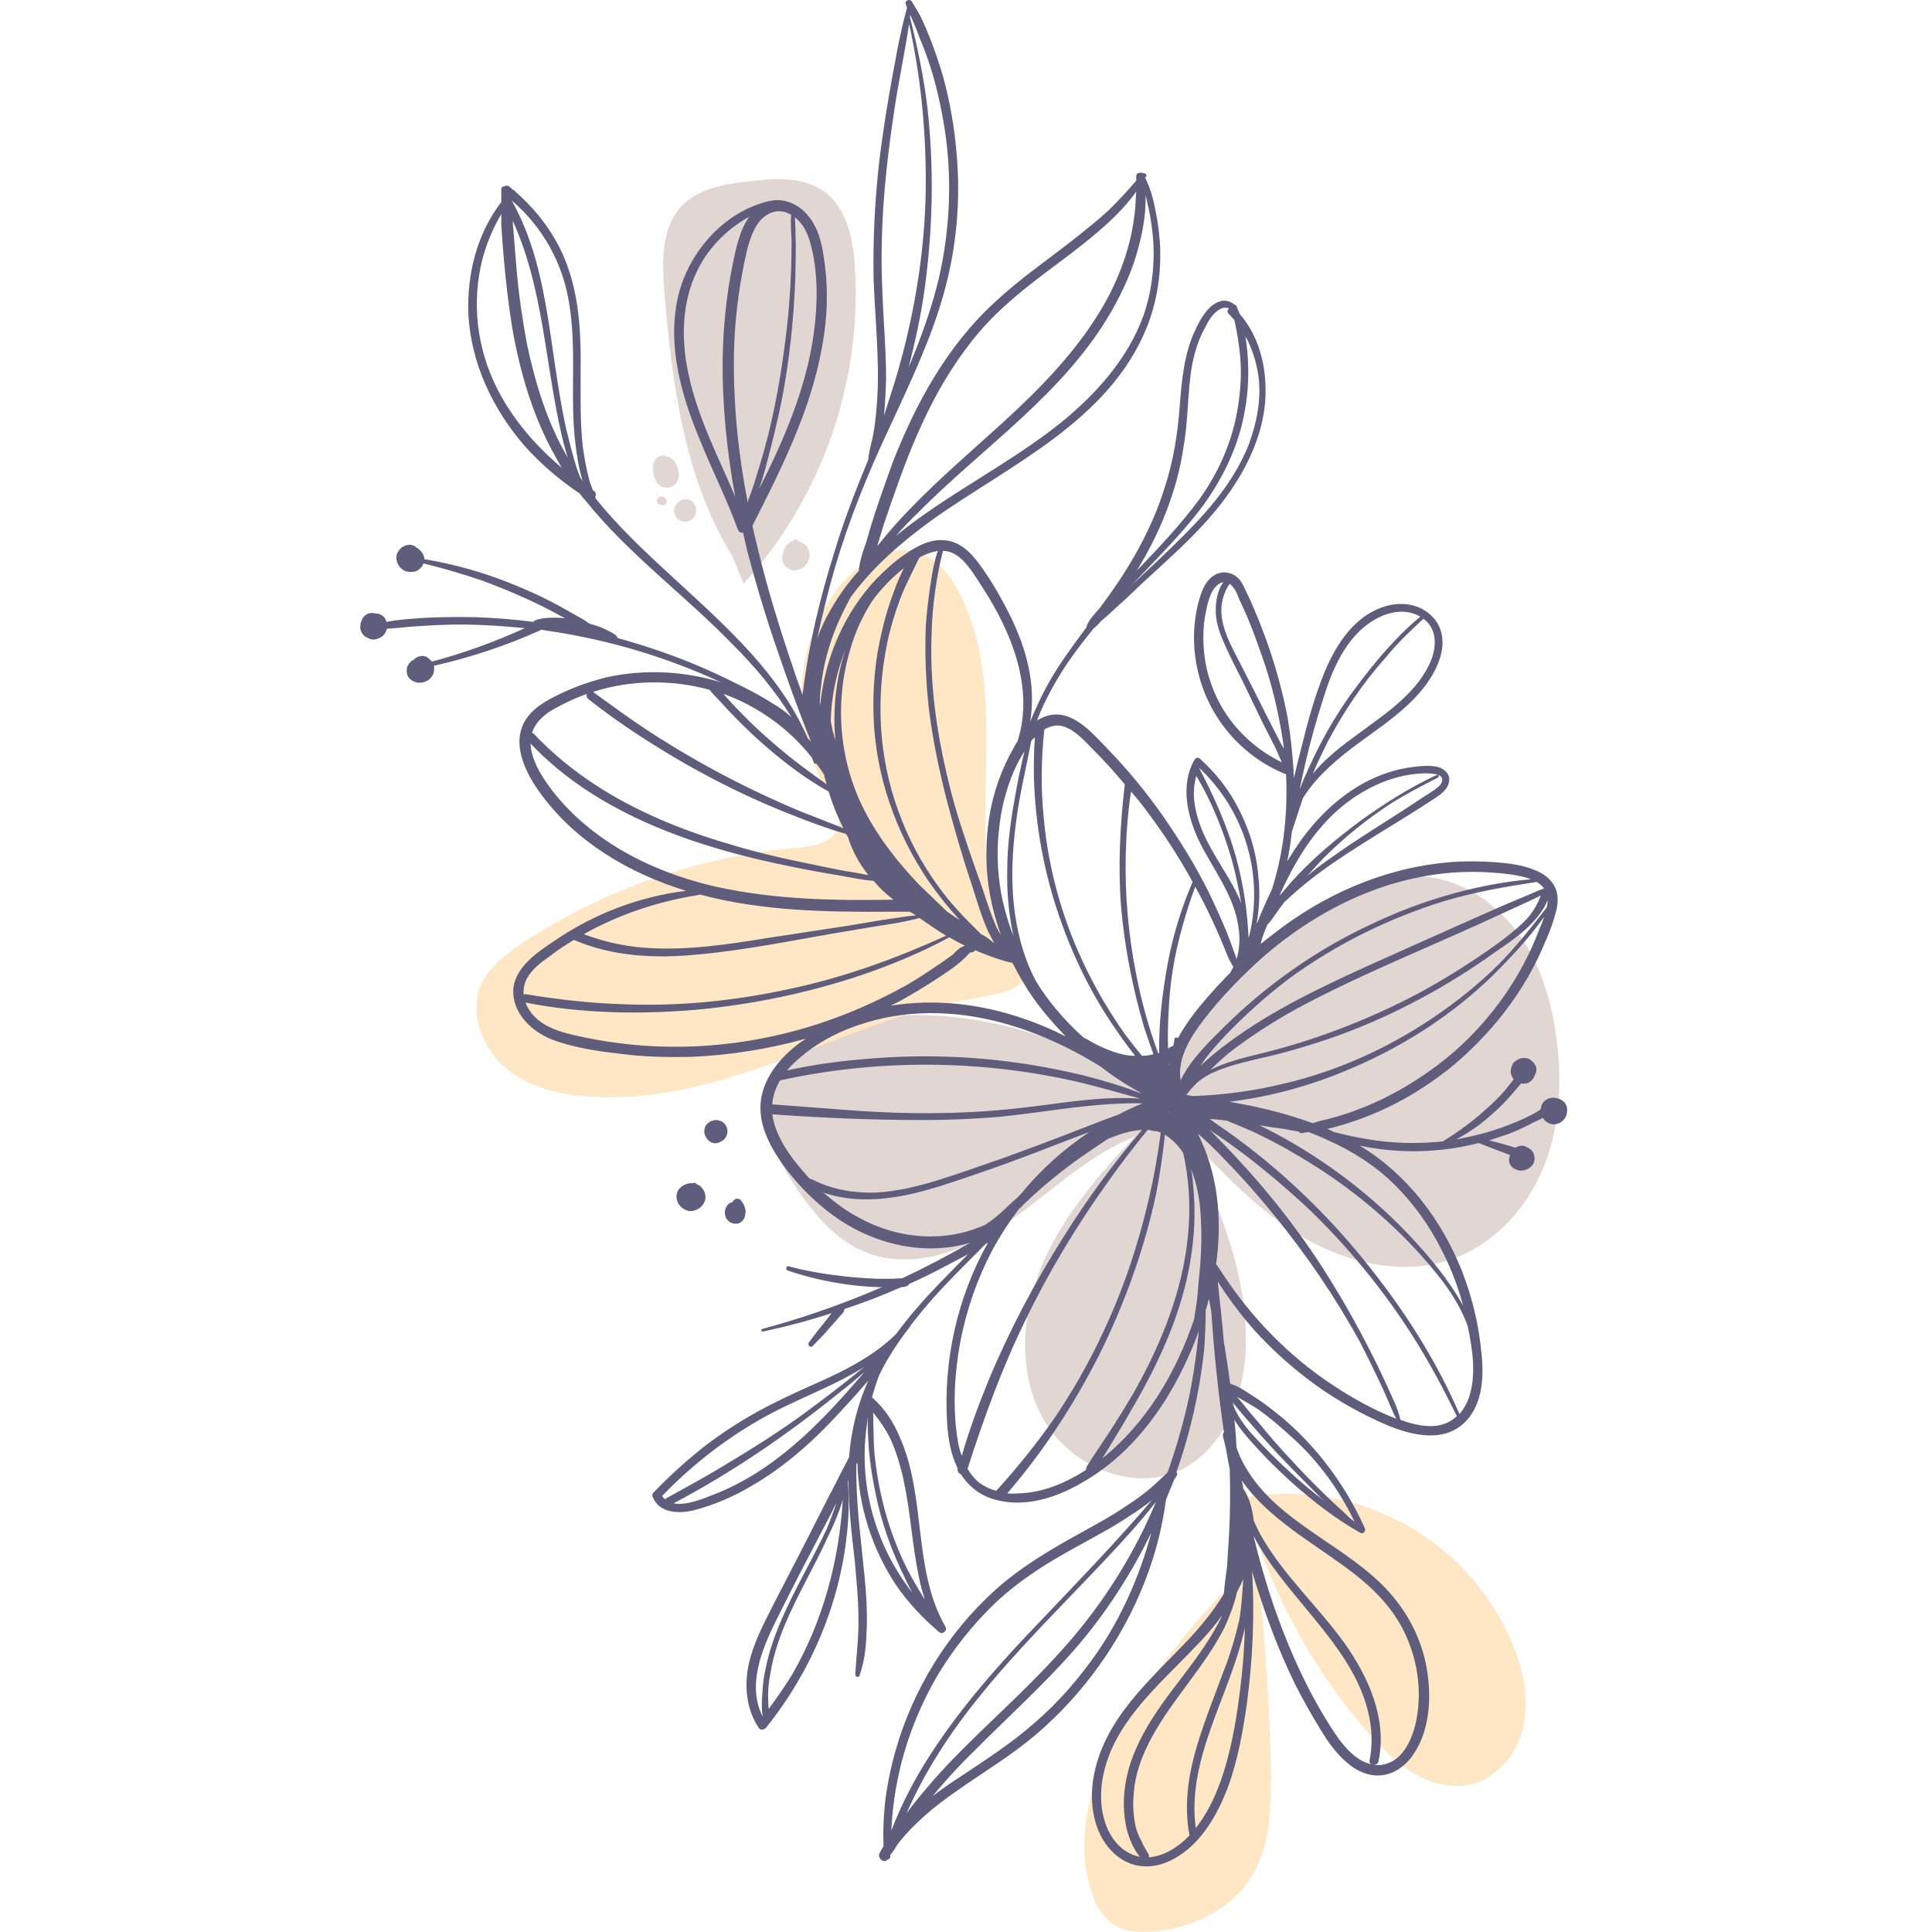 <svg xmlns="http://www.w3.org/2000/svg" viewBox="0 0 370 370" width="370" height="370"
        preserveAspectRatio="xMidYMid meet" style="width: 100%; height: 100%; transform: translate3d(0px, -100px, 0px)">
	<style>
		.s0 { fill: #e2d6d3 } 
		.s1 { fill: #ffe7c5 } 
		.s2 { fill: #5f5c7c } 
	</style>
	<g id="&lt;Group&gt;">
		<path id="&lt;Path&gt;" class="s0" d="m142.4 111.8c14.9-16.3 22.8-38.7 21.3-60.8-0.3-5.2-1.5-11-5.7-14.2-4.2-3.1-9.9-2.7-15.1-2-4.5 0.5-9.2 1.4-12.3 4.6-4 4.1-3.8 10.6-3.4 16.3 1.5 17.6 3.8 35.9 13.1 50.9"/>
		<path id="&lt;Path&gt;" class="s0" d="m168.4 194.9c-4.8 0.7-9.5 2.1-13.4 4.8-4 2.7-7.1 6.9-7.7 11.7-0.9 5.9 2.2 11.7 5.6 16.7 3.3 4.8 7.3 9.4 12.6 11.6 9.1 3.8 19.5-0.2 27.6-5.7 8-5.5 15.1-12.7 24.2-16.3-7 7.4-13.8 15.3-17.8 24.7-3.9 9.4-4.7 20.7 0.4 29.5 5.1 8.9 17 14 26.2 9.6 7.9-3.8 11.8-13.2 12.4-22 1-14.6-5.2-28.7-11.2-42.1 6.9 7.3 13.9 14.7 22.5 19.7 8.7 5 19.5 7.4 28.9 3.8 7.7-2.9 13.7-9.6 16.9-17.3 3.1-7.7 3.6-16.3 2.5-24.5-0.8-6.5-2.6-12.9-6-18.4-3.5-5.5-8.7-10.1-15-12-9.7-2.8-20.2 1.2-28.5 7-5 3.5-9.5 7.6-13.4 12.2-4 4.8-6.5 10.2-10 15.3-3.7 5.5-8.6 1.9-13.5-0.2-6.5-2.7-13.1-5.1-19.9-6.7-7.7-1.7-15.6-2.5-23.4-1.4z"/>
		<path id="&lt;Path&gt;" class="s1" d="m184.1 114.3c-1.8-3.7-4.4-7.3-8.3-8.5-5.4-1.7-11.1 1.9-14.8 6.2-8.8 10.6-10.1 26.8-3 38.6 1.5 2.5 3.4 5.4 2.4 8.1-1.2 2.9-5 3.4-8.1 3.7-18.6 1.6-36.8 8-52.4 18.3-3 2.1-6.1 4.4-7.7 7.7-2.4 5.3-0.1 11.9 4.3 15.8 4.3 3.9 10.3 5.4 16.1 5.8 13.3 1 26.4-3 38.8-7.6 8.9-3.3 17.7-7 26.9-9.5 4.4-1.2 9-1.6 13.5-2.8 2.4-0.6 4.9-1.7 4.3-4.5-0.6-2.5-3.1-4.6-4.3-6.8-1.8-3.3-2.3-7.1-2.7-10.9-0.8-8.6-0.2-17.4-0.2-26.1 0-9.3-0.6-19-4.8-27.5z"/>
		<path id="&lt;Path&gt;" class="s1" d="m243.4 339.7c0 6.5-0.1 13.2-3.2 18.8-3.8 6.9-11.7 10.9-19.5 11.4-2.5 0.2-5.1 0.1-7.2-1.2-2.6-1.6-4.1-4.5-4.8-7.5-1.8-6.4-1.1-13.4 1-19.7 2.1-6.3 5.6-12.2 9.4-17.7q4.5-6.7 9.8-12.9 2.6-3.1 5.5-6.1c1.2-1.3 3.8-5 5.5-5 1.9 6.1 2.1 13.4 2.6 19.8 0.5 6.7 0.8 13.4 0.9 20.1z"/>
		<path id="&lt;Path&gt;" class="s1" d="m237.1 282.4c4.2 18.5 12.9 36 25.5 50.1 2.5 2.8 5.2 5.4 8.4 7.3 3.3 1.8 7.2 2.8 10.8 1.9 5.2-1.3 9-6.2 10-11.4 1.1-5.2-0.1-10.7-2.2-15.6-4-9.6-11.3-17.7-20.4-22.7-9-5.1-19.8-7-30-5.4"/>
		<g id="&lt;Group&gt;">
			<path id="&lt;Path&gt;" class="s2" d="m138.4 214.9q-0.1-0.1-0.3-0.2 0 0-0.1 0 0 0 0 0-0.2-0.1-0.3-0.1-0.1 0-0.2-0.1-0.1 0-0.1 0-0.1 0-0.2 0c-1.1 0-2.3 0.8-2.3 2-0.1 0.7 0.3 1.5 0.9 2 0.6 0.5 1.4 0.6 2.1 0.2 0.8-0.3 1.3-1 1.4-1.8 0.1-0.7-0.2-1.5-0.9-2z"/>
			<g id="&lt;Group&gt;">
				<path id="&lt;Path&gt;" class="s2" d="m132.3 229.2q0 0 0.1 0-0.1 0-0.1 0 0 0 0 0z"/>
				<path id="&lt;Compound Path&gt;" class="s2" d="m134.5 227.6q-0.4-0.6-1.1-0.8c-0.1-0.2-0.3-0.3-0.5-0.3q-0.1 0.1-0.2 0.1-0.3 0-0.5 0-0.4 0-0.8 0.2c-0.7 0.2-1.4 0.8-1.7 1.5-0.3 0.9-0.1 1.9 0.5 2.6 0.6 0.7 1.6 1.2 2.5 1 1-0.2 1.8-0.8 2.2-1.7 0.4-0.8 0.2-1.9-0.4-2.6z"/>
				<path id="&lt;Path&gt;" class="s2" d="m132.3 228.8q0 0 0 0 0 0 0 0 0 0 0 0z"/>
			</g>
			<path id="&lt;Path&gt;" class="s2" d="m142.8 232.2q0-0.8-0.4-1.6-0.2-0.3-0.5-0.7c-0.2-0.3-0.6-0.4-1-0.3q-0.2 0.1-0.4 0.3-0.1 0.1-0.2 0.3c-0.3 0.1-0.6 0.2-0.8 0.4-0.8 0.8-0.9 2-0.3 2.9 0.6 0.9 2.1 1.2 2.9 0.4 0.4-0.4 0.7-1 0.6-1.5q0.1-0.1 0.1-0.2z"/>
			<path id="&lt;Compound Path&gt;" fill-rule="evenodd" class="s2" d="m300.1 212.9c0 0.5-0.2 1.1-0.6 1.5-0.4 0.5-1 0.8-1.6 0.9-0.6 0.1-1.3-0.1-1.8-0.5q-0.4-0.3-0.6-0.7-0.9 0.4-1.7 0.8-2.4 1.3-5 2.3-1.8 0.6-3.6 1.2 2.5 0.6 5 1.4c0.1 0 0.2-0.1 0.4-0.2 0.5-0.2 1.1-0.3 1.6 0q0.2 0.1 0.4 0.2 0.2 0.1 0.5 0.3 0.4 0.3 0.6 0.8c0.1 0.4 0.2 0.7 0.2 1.1-0.1 0.3-0.1 0.5-0.2 0.8-0.5 0.9-1.5 1.4-2.6 1.4-0.5-0.1-1-0.3-1.3-0.5-0.5-0.4-0.8-0.9-0.8-1.5q0-0.5 0.2-1-3-1.1-6-2.3c-7.4 1.9-15.3 2.1-22.8 0.5 9 5.4 15.6 14.1 19.5 23.8 2 5.1 3.3 10.4 3.8 15.8 0.5 4.4 0.3 9.6-2.8 13-4 4.4-10.2 3-15.1 1-4.9-2.1-9.6-4.7-13.9-7.8-4.4-3.2-8.4-6.8-11.9-10.7q-2.7-3.1-5-6.4-0.9-1.3-1.8-2.7 0.1 0.5 0.1 0.9c0.4 3.6 0.8 7.3 1.1 10.9q0.2 0.9 0.3 1.8 0.5 3 0.9 6c1.4 0.4 2.6 1.2 3.8 2q1.8 1.1 3.5 2.4c8.1 6 14.4 14.2 18.5 23.3 0.2 0.5-0.3 1.1-0.8 0.9q-3.7-2.1-7-4.6c-4-3-7.7-6.3-11.2-9.9-1.7-1.8-3.5-3.7-5-5.7q-0.5-0.7-1-1.5 0.3 2.7 0.4 5.3 0.3 0.9 0.7 1.8c5.3 11.5 18.4 15.9 27 24.3 4.3 4.2 7.4 9.5 8.6 15.5 1.1 5.5 0.9 12.2-2.3 17-1.4 2.2-3.7 4-6.4 4.2-2.4 0.2-4.7-0.9-6.5-2.5-2-1.7-3.5-3.8-4.9-6.1q-2.6-4.2-4.9-8.7c-3.4-6.9-6.1-14.3-8.3-21.7 0.5 8.4 0.1 16.9-1 25.2-0.8 5.6-1.8 11.2-3.8 16.5-1.9 4.8-4.7 9.8-9.2 12.7-2 1.3-4.4 2.2-6.9 2-2.3-0.1-4.5-1.3-6.1-3-3.4-3.6-4.2-9.1-3.4-13.9 1.9-11.2 10.8-18.7 18.2-26.5 2.5-2.7 4.9-5.6 6.8-8.8 0.1-1.7 0.4-3.5 0.6-5.2q0.2-3.2 0.4-6.5 0.3-6.1 0.1-12.2-0.4-1.9-0.7-3.8-0.3-1.2-0.6-2.5c0-0.3 0-0.5 0.2-0.7-1.1-7.6-1.9-15.3-2.4-22.9q-0.2-1.4-0.5-2.7-0.2 1.1-0.6 2.2 0 3.8-0.3 7.7c-0.5 4.6-1.3 9.1-2.4 13.6q-1.2 4.9-2.9 9.7c0.2 0.3 0.2 0.6 0 0.8q-0.2 0.3-0.4 0.6-0.8 2-1.6 3.9c-0.7 5.4-2.1 10.7-4.1 15.8-4.4 11.2-11.6 21.3-20.7 29.1-4.8 4.1-10.2 7.3-15.3 10.9-4.2 2.9-8.2 6.2-11.3 10.2q-0.5 0.9-1.1 1.7l-0.2 0.2-0.1 0.1v0.4c0 0.3-0.3 0.5-0.5 0.5-0.7 0.9-2.1-0.3-1.5-1.3q0.3-0.6 0.7-1.2c-0.1-2.8 0-5.6 0.3-8.4q0.6-5 2-9.9c3.3-11.7 10-22.6 19.1-30.8 4.9-4.4 10.5-7.7 16.3-10.9 3.1-1.7 6.2-3.4 9.1-5.4q2.2-1.4 4.1-3c1.2-1 2.3-2.1 3.5-3.2q2.2-6.2 3.7-12.6c1.1-4.7 1.8-9.6 2.3-14.5-4.2 11.5-11.4 22.8-22.3 29-4.9 2.9-11 4.9-16.7 3.3-2.7-0.7-5-2.4-6.6-4.9-0.4-0.1-0.7-0.5-0.6-1.1-1.3-2.6-1.8-5.6-2-8.4-0.8-12.1 1.9-24.3 7.8-34.8q-0.2 0.1-0.4 0.2-0.7 0.7-1.4 1.4c-2.9 2.9-5.8 5.8-8.6 8.9q-2.2 2.5-4.3 5.2-0.5 0.8-1.1 1.5c-1.9 2.6-3.6 5.2-5 8.1q-0.8 2.1-1.4 4.3c2.4 2.1 4.1 4.7 5.3 7.6 5.2 11.6 2.4 25.3 8.8 36.4 0.4 0.7-0.7 1.5-1.2 1-3.2-2.7-6.1-5.8-8.4-9.2-4.6-7-7.1-15.1-7.3-23.3l-0.2 0.3q0 1.3 0 2.6c0.1 6.4 1 12.8 1.6 19.2 0.3 3.1 0.5 6.2 0.4 9.4-0.1 3.1-0.3 6.3-1.4 9.3-0.1 0.5-0.9 0.2-0.8-0.3 0.2-3.6 0.7-7.2 0.6-10.8 0-3.7-0.4-7.3-0.7-10.9-0.6-5.1-1.2-10.3-1.2-15.4l-0.1 0.2c0.2 3.4 0.2 6.7-0.2 10-1.4 13.6-7 26.6-15.5 37.2-0.4 0.4-1.1 0.5-1.4 0-2.2-3.3-2.7-7.3-2.1-11.2 0.6-3.5 2.1-6.8 3.7-10 1.8-3.6 3.7-7.2 5.5-10.7q2.8-5.4 5.5-10.8c1.6-3 3.1-6.1 4.7-9.1 0.4-5.1 1.6-10.1 3.7-14.7q-2.6 3-5.3 5.9c-5.1 5.6-10.8 10.7-17.3 14.4-3.2 1.9-6.7 3.4-10.3 4.4-2.1 0.6-4.7 0.8-6.6-0.3l-0.3-0.2c-0.6-0.4-1.1-1-1.5-1.9-0.1-0.2-0.1-0.6 0.1-0.8q4.6-4.8 9.8-8.9 4.7-3.6 9.9-6.5c3.6-2 7.3-3.7 11.1-5.4 5.7-2.5 11.3-5.3 15.7-9.6 2.5-3.4 5.3-6.6 8.2-9.6q2.8-2.9 5.6-5.7-1.9 1-3.8 2-3.7 2-7.5 3.7 0 0.1-0.2 0.3c-0.4 0.2-0.8 0.3-1.3 0.3q-5.4 2.4-10.9 4.2c0 0.5-0.3 0.8-0.6 1.1q-0.4 0.4-0.8 0.9-0.7 0.8-1.5 1.7c-1 1.2-2.1 2.3-3.2 3.4-0.4 0.4-1-0.2-0.7-0.7 0.9-1.2 1.8-2.4 2.8-3.6q0.7-0.9 1.4-1.8 0.1-0.1 0.1-0.2-6.4 2.1-13.1 3.5c-0.3 0.1-0.4-0.5-0.1-0.5q5.2-1.4 10.2-3.1 6.5-2.2 12.7-4.9-0.3 0-0.7 0-3-0.1-5.9-0.5-5.9-0.8-11.5-2.7c-0.4-0.2-0.2-0.9 0.2-0.8 3.7 1 7.5 1.6 11.3 2q2.9 0.3 5.8 0.4 1.4 0 2.9 0c0.5 0 1.2-0.1 1.8-0.1q6.6-3.1 13-6.8c-8.4 2.5-17.6 0.5-24.9-4.3-3.9-2.6-7.3-5.9-10.2-9.6-3-4-5.8-8.8-4.9-13.9 0.8-4.4 4-8 7.5-10.6q0.5-0.3 1.1-0.7c-7.2 2-14.6 3.2-22.1 3.5-4.5 0.1-9.1 0-13.6-0.6-4.4-0.5-9.1-1.2-13.2-2.8-3.8-1.6-7.4-5-7.2-9.5 0.3-4.3 4.7-7.2 8-9.4 7.5-5.1 16.1-8.4 25.1-9.5-10.8-3.3-21-9.3-27.7-18.4-3-4-6.1-10-2.8-14.7 1.7-2.4 4.6-3.8 7.2-5 2.6-1.2 5.3-2.1 8.1-2.8 7.3-1.6 15.1-1.2 22.3 1.1q-0.4-0.1-0.8-0.3c-10.2-4.7-21-7.9-32.1-9.6q-0.9-0.1-1.9-0.3c-6.6 3-13.5 5.3-20.6 6.9q0.1 0.5 0 1.1c-0.2 1.1-1.1 1.9-2.2 2.1-1 0.2-2-0.2-2.6-0.9q-0.5-0.7-0.4-1.6c0-0.5 0.3-1 0.7-1.4q0.2-0.3 0.6-0.4c0.6-0.7 1.6-1 2.5-0.6q0.6 0.4 1 0.9c6.1-1.6 12.1-3.8 17.8-6.4q-5.8-0.6-11.6-0.7-4.2 0-8.5 0.3c-2.1 0.1-4.2 0.4-6.3 0.5q-0.2 0.8-0.7 1.3c-0.4 0.4-0.8 0.5-1.3 0.7-0.3 0.1-0.8 0.1-1.1 0q-0.4-0.1-0.7-0.3c-0.3-0.1-0.5-0.3-0.7-0.5-0.3-0.3-0.5-0.8-0.6-1.2 0-0.5 0-1 0.2-1.4 0.2-0.8 1-1.6 1.9-1.6q0.5 0 1 0.1 0.6 0 1.1 0.4c0.4 0.2 0.7 0.7 0.8 1.2 2.5-0.5 5.1-0.6 7.6-0.8q4.8-0.2 9.6-0.1 5.5 0.2 11 0.9 0-0.1 0.1-0.2c1.2-0.6 2.9-0.6 4.2-0.6q0.8 0 1.7 0.1-1.3-0.7-2.6-1.4c-4.4-2.3-8.9-4.2-13.5-5.9-3.6-1.2-7.3-2.3-11-3.2-0.2 0.6-0.6 1-1.2 1.4-0.7 0.3-1.5 0.3-2.2 0.1-1.3-0.5-2.2-2.1-1.6-3.5 0.3-0.6 0.8-1.2 1.5-1.4 0.7-0.3 1.5-0.2 2.1 0.3q0.3 0.2 0.5 0.4c0.6 0.4 1 1.1 1.1 1.9q2.5 0.4 5 1c4.8 1.1 9.5 2.7 14.1 4.7q3.5 1.5 6.8 3.3 1.6 0.9 3.2 1.8c0.9 0.5 1.7 0.9 2.4 1.5q1.1 0.3 2.2 0.7 0.9 0.4 1.9 0.9c0.5 0.3 1.2 0.6 1.4 1.2q3.3 0.9 6.6 2 8.2 2.7 15.9 6.6c2.5 1.2 5 2.5 7.3 4 1.2 0.7 2.5 1.6 3.5 2.6-3.1-5.1-7.1-9.8-11.3-14-9.2-9.5-20.1-17.4-28.3-27.7q-0.1 0-0.1-0.1-0.1-0.1-0.1-0.1-0.4-0.5-0.8-1c-3.9-2.6-7.6-5.8-10.7-9.3-6-7-10.1-15.7-10.6-25-0.3-7.6 1.6-15.4 6.3-21.5q0-1.2 0-2.4c0-0.4 0.2-0.6 0.6-0.6 0.2-0.2 0.6-0.2 0.9 0q0.4 0.3 0.8 0.7c0.2 0 0.4 0.2 0.4 0.3 3.1 2.7 5.7 5.8 7.7 9.3 4.5 7.9 4.9 16.7 4.8 25.5 0 4.7-0.1 9.3 0.4 13.9 0.3 2.3 0.7 4.5 1.3 6.7q0.3 0.9 0.6 1.7l0.2 0.2c0.5 0.3 0.5 0.8 0.3 1.1q0 0.2 0.1 0.4c3.7 4.6 7.9 8.7 12.2 12.7 10.6 9.9 22.6 19.7 28.4 33.2q0.3 0.3 0.6 0.6c-2.3-5.7-4.4-11.5-6.4-17.4-2.2-6.3-4.1-12.7-5.8-19.1q-0.4-1.8-0.8-3.5c-0.4 0.1-0.8-0.1-1-0.6-2.1-5.8-4.9-11.3-7.2-17-3.7-8.8-6.5-18.7-4.1-28.2 2.2-8.3 8.8-15.7 17.3-17.7h0.2q0.2 0 0.4-0.1c2.5-0.4 5 0.8 6.6 2.6 2 2.2 2.8 5.1 3.2 7.9 1 5.9 0.8 11.9-0.3 17.7-2.2 12.2-7.8 23.2-13.3 34.1q1.2 5.3 2.6 10.5c1.7 6.2 3.7 12.4 5.8 18.5q0.6 1.7 1.2 3.4c1.1-9.3 3.3-18.5 6.1-27.4 1.8-6 4.1-11.9 6.5-17.7v-0.1c0.1-1.5 0.6-3 0.9-4.5q0.4-2.2 0.6-4.5c0.3-3.1 0.4-6.2 0.3-9.2-0.1-5.5-0.6-10.9-0.8-16.4-0.1-5.8 0.1-11.7 0.6-17.5 0.5-6 1.4-11.9 2.4-17.8 1-5.5 1.9-11.1 3.4-16.5q-0.1-0.3-0.2-0.6c-0.4-0.8 0.8-1.3 1.2-0.5 0.6 1.1 1.4 2.2 1.9 3.4q0.8 1.7 1.5 3.5 1.4 3.6 2.5 7.3c1.3 4.8 2.2 9.8 2.6 14.8 0.8 8.9 0 18-2.4 26.6-2.5 9.1-6.7 17.7-10.6 26.2-4.1 8.7-7.6 17.4-10.3 26.5-1.3 4.5-2.4 9-3.4 13.6q1-2.8 2.5-5.4c1.6-2.8 3.4-5.3 5.5-7.6v-0.3c0.2-1.8 0.8-3.5 1.4-5.2q0.7-2.5 1.5-5c1.1-3.4 2.3-6.7 3.5-10.1 4.5-11.5 10.5-22.5 19.7-30.9 4.6-4.3 9.7-7.8 14.7-11.7 2.4-1.9 4.8-3.8 7.1-5.9 1.8-1.8 3.6-3.7 5.2-5.6q0-0.4 0-0.8c0-0.6 0.5-0.8 0.9-0.7 0.1-0.1 0.3 0 0.4 0.1 0.4-0.1 0.8 0.2 0.6 0.6l-0.2 0.2c1 2 1.6 4.2 2 6.4q0.8 3.8 0.9 7.6c0.1 5-0.7 9.9-2.5 14.5-7.2 18.1-26.3 26.5-41.1 37-5.8 4.2-11.5 9.1-15.7 14.9q-1.4 2.6-2.6 5.3c-1.6 3.9-2.7 7.9-3.1 12.1q-0.2 1.5-0.2 3.1 0.1-0.1 0.1-0.1c0.9-8.8 4.6-17.5 10.8-24 1.7-1.7 3.5-3.4 5.5-4.7 2.3-1.6 5-3 7.8-2.6 2.6 0.3 4.6 2.2 6.1 4.2 1.8 2.4 3.4 5 4.8 7.6 2.9 5.3 5.2 11.1 5.5 17.2 0.1 1.9 0 3.8-0.3 5.7 0.6-1.5 1.3-3 2-4.5 1.5-3.1 3.3-6 5.3-8.8q1.7-2.4 3.5-4.8 0-0.1 0-0.2c0.5-1.3 1.5-2.3 2.4-3.3q1.2-1.6 2.4-3.3 2.4-3.4 4.4-6.9c2.4-4.2 4.4-8.6 5.8-13.2 1.6-4.9 2.4-9.9 2.8-15 0.4-5.2 0.8-10.6 3.2-15.4 0.9-1.9 2.4-4.5 4.6-5.1 0.9-0.3 2 0 2.8 0.7 0.1 0 0.3 0.1 0.3 0.2q0.3 0.7 0.6 1.5c3.1 3.6 4.6 8.1 4.9 12.8 0.7 9.3-3.8 18-9.6 25-3.3 4-7.1 7.5-10.9 11q-3.1 2.8-6.1 5.7c-1.6 1.4-3.2 3-4.9 4.4-0.4 0.5-0.9 1-1.4 1.4-1.6 2-3.2 4-4.7 6.2-1.8 2.6-3.4 5.4-4.8 8.3q-0.7 1.5-1.3 3.1 0.4-0.3 0.9-0.5c5.2-2.5 9.4 2.6 12.6 5.9q5.9 6.1 10.7 13c3.2 4.6 6.1 9.3 8.6 14.3q1.8 3.7 3.4 7.5 0.8 2 1.5 4 0.3 0.7 0.5 1.5c0.6-1.9 0.7-4 0.4-6-0.8-6.2-4.9-11.2-7.6-16.7-2.2-4.7-3.6-10.6-0.9-15.4 0.2-0.4 0.7-0.7 1.1-0.3 2.3 2.1 4.4 4.5 6 7.1 2.9 4.7 4.8 10.1 5.2 15.6 0.3 2.6 0.2 5.3-0.2 8q-0.1 0.4-0.1 0.9 1.3-3.3 2.9-6.6 1.3-4.1 2-8.5c0.7-4.5 0.9-9 0.7-13.5-8.5-3.4-14.9-10.9-16.9-19.8-1-4.3-1-8.8 0.1-13.1 0.5-1.8 1.1-3.8 2.7-5 1.6-1.2 3.7-1 5.1 0.5 0.6 0.7 1 1.6 1.4 2.5q0.8 1.6 1.5 3.3 1.4 3.3 2.6 6.7c1.6 4.6 2.9 9.3 3.8 14.1q0.8 4.8 1.1 9.8 0.1 0.2 0 0.5 0.1 0.6 0.1 1.2 0.7-3.1 1.5-6.1c1-4.1 2.1-8.2 3.6-12.2 2.2-6.1 6-12.9 12.8-14.7 3.1-0.8 6.5-0.2 8.7 2.2 2.4 2.5 2.2 6.1 0.9 9.1-2.8 6.5-9.2 10.7-14.7 14.7-4.1 3-8.4 6.5-11.1 10.9-0.7 2.1-1.4 4.3-2.1 6.4q-0.3 2.9-0.9 5.7 1.3-2.2 2.8-4.3c4.1-5.6 9.7-10.5 16.4-12.7q2.4-0.8 4.8-1.1c1.6-0.2 3.4-0.4 4.9 0 1.3 0.4 2.4 1.4 2.1 2.8-0.2 1.4-1.5 2.4-2.6 3.1-6.3 4.2-12.9 7.9-19.2 12.2-3.1 2.1-6.1 4.4-8.9 7q-0.4 0.4-0.8 0.7-0.4 0.6-0.9 1.2c-0.8 1.1-1.5 2.3-2.4 3.2q-0.6 1.4-1.1 2.9 0 0.3-0.1 0.6c0 0.2-0.1 0.3-0.2 0.3q0 0.1-0.1 0.1 1.2-1 2.5-2c9.5-7.5 20.9-12.6 33.1-13.8 3-0.3 6.1-0.3 9.2-0.1 2.7 0.2 5.6 0.5 8.1 1.6 2.5 1 4.3 3 4.2 5.7 0 1.5-0.5 2.8-0.9 4.2q-0.6 1.8-1.4 3.6c-3.9 9.6-10.5 18-18.5 24.5-4.1 3.2-8.5 6-13.3 8.1-3.2 1.4-6.6 2.6-10 3.4q0.7 0.3 1.3 0.6 3 0.8 6 1.3c4.9 0.9 9.9 1 14.8 0.5 2.9-1.8 5.7-3.8 8.2-6.1q2.1-1.8 3.9-3.9c0.5-0.6 1-1.3 1.5-1.9-0.3-0.4-0.5-0.8-0.6-1.3q0-1 0.5-1.8c0.8-0.9 2.1-1.3 3.2-0.7 0.6 0.4 1 0.9 1.2 1.5 0.1 0.5 0 1.1-0.3 1.5-0.1 0.4-0.3 0.8-0.7 1.1-0.5 0.5-1.2 0.6-1.9 0.5-0.6 0.7-1.2 1.4-1.8 2.1q-1.8 2.1-3.9 3.9c-2.1 1.9-4.3 3.4-6.7 4.7q0.7-0.1 1.5-0.3 4.6-0.9 8.9-2.6 2.3-0.9 4.4-2 0.7-0.4 1.3-0.8 0-0.1 0.1-0.2 0-0.3 0.1-0.6c0.4-1.1 1.7-1.7 2.8-1.4q0.9 0.1 1.6 0.8c0.4 0.5 0.6 1.1 0.5 1.8zm-27.5-94.4c-2.5 2.3-5 4.7-7.2 7.4-4.4 4.9-8 10.3-11.1 16.1-1 2-2 4.1-2.9 6.2 2.3-2.8 5.2-5.1 8.1-7.2 5.2-3.9 11.3-7.7 14.2-13.7 1.4-2.9 1.8-6.7-1.1-8.8zm-23.7 32.7q0.4-1 0.8-2c2.6-6.1 5.8-12 9.8-17.3 3.7-5 7.7-9.8 12.5-13.8-2.7-1.6-6-1-8.6 0.5-5.7 3.2-8.4 9.9-10.2 15.9q-1.7 5.3-3 10.8-0.7 2.9-1.3 5.9zm-3.4-5.2c-0.5-1-0.9-2.1-1.4-3.1q-1.2-2.3-2.3-4.5-1.9-3.9-3.8-7.9c-1.3-2.6-2.7-5.2-3.8-7.9-1-2.2-1.6-4.6-1.3-7.1 0.1-1.1 0.5-2.9 1.4-4-0.9 0.1-1.8 1-2.3 2.1-0.8 1.7-1.1 3.7-1.4 5.6-0.4 4 0 8.1 1.4 11.9 2.3 6.6 7.3 11.9 13.5 14.9zm0.4-2.6q-0.4-3-1-6c-0.9-4.5-2.1-8.8-3.7-13.1q-1.1-3.2-2.4-6.3-0.7-1.6-1.5-3.3c-0.3-0.8-0.6-1.6-1.2-2.3q-0.3-0.4-0.6-0.6-0.2 0.3-0.4 0.6-0.5 0.9-0.8 1.9c-0.4 1.3-0.5 2.6-0.3 4 0.5 3.4 2.4 6.5 3.9 9.5q2.4 4.7 4.8 9.5l2.3 4.5q0.4 0.8 0.9 1.6zm29.5 5.5c-2.9 1.5-5.8 3-8.6 4.7-4.8 3.1-9.3 6.7-13.3 10.7q-1.6 1.7-3.2 3.5 2.1-1.8 4.3-3.3c5.8-4.2 12-7.8 17.9-11.8 0.8-0.5 1.6-1 2.3-1.5 0.5-0.4 1.1-0.8 1.3-1.4 0.3-0.8-0.1-1.2-0.7-1.4 0.2 0.1 0.2 0.3 0 0.5zm-30.4 22.7q1.2-1.4 2.4-2.8c3.9-4.3 8.3-8 13-11.5 4.7-3.4 9.6-6.5 14.8-8.9q0.1 0 0.2 0c-0.8-0.3-2.2-0.3-2.7-0.3-3.3 0.1-6.6 1-9.5 2.4-9 4.3-14.3 12.3-18.2 21.1zm30.4-23.2q0 0 0 0 0 0 0 0zm-57.7-39.1c4.2-4.4 8.4-8.8 12-13.7 3.8-5.3 6.4-11.3 7.4-17.8 0.5-3.2 0.7-6.4 0.4-9.6-0.2-2.3-0.6-4.6-1.1-6.9q-0.5-0.6-1.1-1.2c-0.4-0.4-0.2-0.8 0.1-1-0.6-0.3-1.4-0.2-1.9 0.2-1.2 0.7-2 2-2.6 3.2-1.3 2.3-2.1 4.8-2.6 7.4-0.9 5.1-0.7 10.3-1.6 15.4-0.6 4.4-1.8 8.7-3.4 12.8-1.5 3.9-3.4 7.6-5.6 11.2zm-1.2 3q2.6-2.5 5.3-5c6.8-6.5 13.9-13.3 17.4-22.3 1.5-4.1 2.4-8.6 1.8-13-0.4-2.7-1.2-5.3-2.5-7.6q0.4 2.4 0.5 4.7c0.2 3.6-0.1 7.2-0.8 10.6-1.3 6.4-4.2 12.2-8 17.4-4 5.3-8.8 10-13.3 14.8q-0.2 0.2-0.4 0.4zm-3.7-52.6c-9.1 15.8-24.7 26-37.2 38.7q-2.1 2-4 4.2c9.8-8 21.8-13.8 31.5-21.6 6.8-5.5 12.9-12.3 15.9-20.6 1.5-4.3 2.1-9 1.9-13.6q-0.2-3.4-0.9-6.8-0.3-1.3-0.6-2.6 0 1.5-0.1 3.1-0.3 3.3-1.2 6.6c-1.1 4.4-3 8.6-5.3 12.6zm-44.8 44.9c7.8-9.9 18.1-18 27.2-26.6 6.4-6.1 12.5-12.8 16.8-20.7 1.9-3.5 3.4-7.3 4.4-11.3q0.7-3 1-6 0.1-1.6 0.2-3.3c-3.3 4.6-7.9 8.3-12.3 11.7-5 3.8-10.1 7.4-14.6 11.8-4.3 4.2-7.9 9.3-10.9 14.6-3 5.4-5.4 11.1-7.5 16.9q-1.6 4.4-3.1 8.9-0.6 2-1.2 4zm6.3-101.2c1.4 5.6 2.6 11.3 3.3 17.1 1.2 10.7 1.1 21.6-0.2 32.3-0.6 5.4-1.7 10.8-3 16q-0.2 0.8-0.4 1.6c2.3-5.5 4.4-11.2 5.8-17.1 2-8.7 2.5-17.7 1.4-26.6-0.6-4.5-1.5-8.9-2.8-13.2q-1-3.2-2.3-6.3-0.8-2.2-1.8-4.4 0 0.3 0 0.6zm-5.3 52.8c0.2 5.5 0.7 10.9 0.7 16.4q-0.1 3.5-0.4 7 0.7-2.2 1.4-4.4 1.4-4.3 2.5-8.7c2.6-10.4 4.1-21.1 4.1-31.8 0-10.1-1-20.3-3.2-30.1-0.8 5.4-2 10.9-2.8 16.3-1.8 11.7-2.9 23.4-2.3 35.3zm-16.8-14.6c0.2 1.8 0.1 3.5 0.2 5.3q0 3.2-0.1 6.5c-0.3 7.8-1.1 15.6-2.6 23.3q-1.2 5.8-2.7 11.4-0.7 2.8-1.6 5.5c4.8-9.5 9.1-19.5 10.5-30.1 0.7-5.6 0.8-11.5-0.7-16.9-0.5-1.9-1.4-3.8-3-5zm-11.4 53.5c-1.6-8.7-2.5-17.5-2.4-26.4 0.1-6 0.7-12.1 1.9-18 0.6-2.9 1.3-6.6 3.2-9.2-2.7 1.5-5.2 3.5-7.2 6-5.7 7-6.3 16.3-4.3 24.8 1.8 8 5.6 15.3 8.8 22.8zm2.5 0.7q0.6-1.6 1.1-3.1 1-3.2 1.9-6.3c2.1-7.5 3.4-15.2 4.3-22.8q0.7-5.9 0.9-11.7 0.1-2.9 0.1-5.9c-0.1-1.6-0.2-3.2-0.1-4.9q-0.4-0.2-0.9-0.4c-2.2-0.8-4.3 0.4-5.6 2.3-1.3 2.1-1.9 4.6-2.4 7q-0.9 4.3-1.4 8.6c-0.7 5.7-0.8 11.5-0.5 17.3 0.3 6.8 1.2 13.6 2.5 20.3q0.1-0.2 0.1-0.4zm-35.7-6.2q-0.6-1-1.2-2.1c-4.3-7.6-6.8-16.1-8.3-24.7-0.7-4.3-1.2-8.7-1.6-13.1q-0.3-3.4-0.5-6.7 0-1 0-2c-1.6 2.7-2.8 5.6-3.6 8.6-2.1 8.2-1.1 17 2.7 24.6 3 6 7.4 11.1 12.5 15.4zm4 2.6c-0.7-2.3-1.1-4.7-1.4-7.2-1.1-8.9 0.3-18-1.2-26.9-1.2-7.7-5.1-14.7-11-19.7 2 3.6 3.5 7.4 4.6 11.4 2.1 7.5 2.9 15.2 4.1 22.8 0.6 3.8 1.2 7.6 2.2 11.4q0.7 2.9 1.6 5.8 0.3 0.8 0.6 1.6 0.3 0.4 0.5 0.8zm-2.9-4.6q-0.6-2-1.1-4.1c-3.2-13.7-3.5-28.3-9.4-41.2q0 0.8 0.1 1.5 0.3 3.7 0.6 7.4c0.4 4.9 1.1 9.7 2 14.6 1.6 7.6 3.9 15.1 7.8 21.8zm18.6 199.5c3.1-1.7 6.2-3.4 9.3-5.2 5.7-3.4 11.3-6.8 16.7-10.7 4.1-3 8.2-6.1 12.2-9.4-6.4 4-13.7 6.4-20.2 10.2-6.8 3.9-13 8.8-18.5 14.5q0.2 0.3 0.5 0.6zm38.3-24.4q-2.5 2.2-5.1 4.2c-9.8 7.9-20.3 15.1-31.5 21 2.4 0.5 5.7-0.9 7.5-1.6 12-4.6 20.9-14 29.1-23.6zm-11.8 39c1.5-2.8 3-5.7 4.4-8.6q1.1-2.6 2-5.3-0.5 0.9-0.9 1.8c-3.6 6.9-7.2 13.7-10.6 20.6-2.8 5.6-5.7 12.7-2.6 18.6-0.3-1.4-0.2-3.1-0.1-4.5q0.1-2.6 0.7-5.1c1.3-6.2 4.2-11.9 7.1-17.5zm7.6-14.5c-0.7 2.4-1.7 4.8-2.8 7-2.6 5.8-5.9 11.2-8.3 17-1.2 2.9-2.2 5.9-2.7 9-0.3 1.4-0.5 2.9-0.5 4.4q0 1.3 0.1 2.5v0.2c1.6-2.2 3.1-4.3 4.5-6.6 5.9-10.2 9-21.8 9.7-33.5zm5.8-16.7c0.1 1.2 0 2.3 0.1 3.5q0 2.3 0.2 4.7c0.6 5.5 1.8 11 3.8 16.2q1.4 3.8 3.4 7.4 1.1 1.9 2.2 3.7l0.2 0.2q-0.7-2-1.1-4.1c-1.3-6.1-1.6-12.3-2.9-18.4-0.6-2.8-1.4-5.6-2.6-8.2-0.9-1.8-2-3.4-3.3-5zm-0.8 7.1c-0.1-2-0.3-4.1-0.2-6.1q-0.2 1.2-0.3 2.3c-1.4 11.2 2 22.5 8.8 31.2q-0.8-1.5-1.5-3c-2.5-5.1-4.4-10.4-5.5-15.9q-0.9-4.2-1.3-8.5zm11.6 58.7c6.1-9.5 13.6-17.9 21.4-26 7.2-7.6 14.4-15 21.2-23q-2 1.6-4.1 2.9c-3.2 2.2-6.7 4-10.1 5.9-5.7 3.1-11 6.4-15.7 10.8-4.4 4.2-8.2 9-11.3 14.2-3 5.2-5.3 10.8-6.8 16.6q-1.1 4.4-1.6 8.9-0.2 2-0.3 4c1.9-5 4.4-9.8 7.3-14.3zm43.4-48.7c-3.2 4.1-6.7 7.9-10.2 11.6-8 8.5-16.4 16.7-23.7 25.8-5.6 6.9-10.4 14.3-13.9 22.3q1.9-2.6 4-5c3.1-3.7 6.5-7.1 10-10.5 6.2-6 12.6-11.9 18.2-18.6 5.2-6.2 9.7-13.1 13.3-20.5q1.2-2.5 2.3-5.1zm-0.9 5.9c-3.9 8-8.8 15.6-14.7 22.4-5.8 6.6-12.3 12.5-18.5 18.7-3.1 3-6 6.1-8.7 9.4q2.3-1.8 4.8-3.4c5.1-3.4 10.3-6.7 14.9-10.8 4.5-3.9 8.4-8.4 11.8-13.3 4.8-7 8.2-14.8 10.4-23zm-2.2 62.1c-1.2-1.4-2-3.4-2.5-5.2-0.5-2.2-0.7-4.5-0.5-6.7 0.6-8.6 5.9-15.8 11-22.4 2.8-3.7 5.8-7.7 7.8-12-1.5 2.1-3.3 4.2-5.2 6.1-7 7.4-16.1 14.8-17.8 25.6-0.7 4.5 0.1 10 3.9 13.1 1.1 0.8 2.2 1.3 3.3 1.5zm20.1-43.9c-2.7 12.8-11.2 24.9-9.4 38.4 2.9-3.7 4.7-8.2 5.9-12.6 1.5-5.4 2.3-11 2.9-16.6q0.5-4.6 0.6-9.2zm-0.6-28.2q0.2 0.8 0.3 1.6c0.5 0.8 0.9 1.6 1.2 2.4q0.6 1.8 0.8 3.7 0.6 1.4 1.3 2.7c4.3 7.7 11 13.7 16.1 20.8 4.6 6.5 8.2 14.5 6.5 22.6-0.1 0.5-0.5 0.7-0.9 0.7 1.4 0.2 2.9-0.2 4.2-1.1 2.1-1.6 3.2-4.3 3.8-6.8 1.3-5.7 0.5-11.9-2-17.2-2.5-5.4-6.8-9.4-11.6-12.9-6.7-4.9-14.9-9.5-19.7-16.5zm25 54.4c-0.4-0.1-0.6-0.4-0.5-0.8 0.9-4.6 0.1-9.1-1.6-13.3-4.5-10.9-15.2-19.2-20.6-29.6v0.1c2.5 10.3 6 20.4 10.9 29.8 1.5 2.8 3.1 5.6 4.9 8.2 1.3 1.9 2.9 3.8 4.9 4.9q1 0.5 2 0.7zm-25.9-70.4q0.5 0.6 1.1 1.3 1.4 1.8 3 3.6 2.9 3.6 6.1 7 3.2 3.5 6.6 6.8c1.6 1.6 3.4 3.1 5 4.7q0.4 0.3 0.7 0.5-1.4-2.9-3.1-5.6c-2.6-4.1-5.8-7.9-9.5-11.1q-2.7-2.5-5.7-4.7c-1.4-0.9-2.8-1.7-4.2-2.5zm0.2 22.7q0 0 0 0 0-0.1 0-0.2 0 0 0-0.1 0 0.2 0 0.3zm-1-21.6q0 0.3 0.1 0.6c0.9 2.2 2.4 4.2 4 5.9q3.1 3.4 6.5 6.5 3.3 3.1 7 5.9-0.4-0.4-0.8-0.7-3.3-3.3-6.5-6.6-3.3-3.4-6.4-7-1.6-1.8-3.1-3.6-0.4-0.5-0.8-1zm-1.6 43.1c-3.8 7.5-9.8 13.5-13.8 20.8-2 3.6-3.4 7.4-3.6 11.4-0.2 2 0 4 0.4 6q0.4 1.4 1.1 2.7c0.4 0.9 0.9 1.7 1.4 2.6q0.1 0.2 0 0.5c2.9-0.2 5.7-2 7.7-4.1q0.1-0.1 0.1-0.1c-0.7-3.6-0.6-7.4 0-11.1 1.2-6.9 4-13.4 6.4-20 1.3-3.2 2.3-6.6 3.1-10 0.5-2.7 0.6-5.3 0.8-8q-0.5 1.2-1.2 2.5c-0.5 2.3-1.4 4.6-2.4 6.8zm61.2-136.1c-2.8 4-6.3 7.7-9.8 11.2-7.6 7.4-16.7 13.3-26.4 17.5-7.7 3.4-15.8 5.7-24.1 6.7 5.4 0.9 10.8 2.2 16 4.1q0.6-0.2 1.3-0.4c9.5-2.1 18.3-6.9 25.7-13.2 7.3-6.4 13.1-14.6 16.5-23.8 0.3-0.6 0.6-1.4 0.8-2.1zm0.7-3.2c-1.8 4.3-6.3 7.4-10 9.9-9.2 6.6-19.2 12-29.8 15.9-5.3 1.9-10.7 3.5-16.2 4.7-2.9 0.7-5.8 1.4-8.5 2.7-1 0.5-1.9 1.1-2.7 1.8q-1.1 1.1-2 2.3 0.6 0.1 1.3 0.2 0 0 0.1 0c5.8-0.2 11.7-1 17.4-2.4 10.2-2.4 19.9-6.8 28.6-12.7 4.3-2.9 8.4-6.2 12.1-9.8 3.5-3.5 6.5-7.3 9.5-11.2q0.2-0.7 0.2-1.4zm-56.3 29.7c11.1-2.6 21.8-6.7 31.8-12q7.5-4.1 14.5-9.1c1.9-1.4 3.9-2.9 5.6-4.6 1.4-1.4 2.4-3.1 3.1-4.9q-1.2 0.6-2.3 1.1-2.4 1.1-4.8 2.2-4.7 2.2-9.5 4.3c-10.1 4.5-20.4 8.8-30.2 14.1-4.5 2.5-8.9 5.3-13 8.5q-1.8 1.5-3.5 3.2c2.6-1.3 5.5-2.1 8.3-2.8zm36.7-29.6c-10.7 3.3-20.9 8.3-29.9 14.9-4.5 3.4-8.6 7.1-12.5 11.2-1.6 1.7-3.2 3.5-4.5 5.5q2.7-2.5 5.6-4.6c8.4-6.2 18-10.7 27.5-15q8.5-3.8 17-7.6 4.3-1.9 8.6-3.8 2.1-0.9 4.3-1.8c0.9-0.4 1.8-0.8 2.7-1.1q0-0.1 0.1-0.1-0.6-0.7-1.4-1.2c-5.9 0.9-11.7 1.9-17.5 3.6zm-47.2-25.5c2.9 5.5 5.4 11.1 7.1 17.1 1.2 4.4 2 9 2.3 13.6q0.1 1 0.1 1.9 0.1-0.3 0.2-0.6 0.5-2.1 0.7-4.2c1.1-10.4-2.8-20.7-10.4-27.8q0 0 0 0zm8.1 26q-0.7-4.4-1.9-8.7c-1.6-5.4-3.8-10.9-6.7-15.7-0.6 2.1-0.6 4.3-0.1 6.5 1.3 6.4 5.8 11.3 8.4 17.1q0.1 0.4 0.3 0.8zm-7.1 22.2c-2.5 3.2-5.2 7.5-4.5 11.7 1.9-4 5.4-7.3 8.4-10.3 8.1-8 17.6-14.7 27.9-19.5 5.2-2.5 10.5-4.5 16-6 4.8-1.3 9.8-2.3 14.8-2.7-1.2-0.5-2.5-0.7-3.6-0.9-5.8-0.8-11.6-0.7-17.3 0.4-11.2 2.1-21.5 7.7-30.1 15.1-4.2 3.7-8.2 7.8-11.6 12.2zm-1.7-25.4q-1.4 3.8-2.5 7.8c-1.5 5.3-2.4 10.8-2.6 16.3q-0.2 3.4-0.1 6.9 0.3-0.2 0.5-0.3 0.2-0.2 0.4-0.1 0.3-0.6 0.3-1.4c0-0.3 0.5-0.4 0.7-0.2 1.4-2.6 3.3-5.1 5.2-7.3q2.3-2.7 4.8-5.2 0-0.1 0.1-0.2 0.2-0.4 0.5-0.9c-0.4-0.7-0.8-1.4-1.1-2.1q-2.7-6.9-6.2-13.3zm-5.1 43q0 0 0 0 0.1 0.2 0.1 0.3h0.1q-0.1-0.1-0.2-0.3zm0.1-8.7q0-0.2 0.1-0.4-0.1 0-0.1 0.1 0 0.1 0 0.3zm-6.3-17.5c1 5.2 2.4 10.2 4.2 15.1q0.1 0 0.2-0.1c-0.1-5.7 0.6-11.3 1.6-16.9 1-5.4 2.6-10.7 4.8-15.8q-3.9-7.1-8.8-13.6-1.4-1.9-3-3.7c-0.6 4-0.9 8-1 12-0.2 7.7 0.5 15.5 2 23zm-17.7-29.9c0.9 10 3.7 19.8 8.1 28.8 2.2 4.5 4.8 8.9 7.7 12.9q1.5 2 3 3.8 1.1 0 2.2-0.3-0.9-2.5-1.8-5.2c-2.2-7.5-3.7-15.2-4.4-23-0.6-7.8-0.2-15.6 0.7-23.4q0-0.1 0-0.1-2.9-3.5-6.2-6.8c-1.6-1.6-3.3-3.6-5.6-4.3-1.3-0.4-2.5 0-3.6 0.6-0.6 5.7-0.7 11.3-0.1 17zm-4.9-2.1c-1.3 8.3-1.8 16.8 0.3 25.1 0.7 2.8 1.7 5.6 3.1 8.2q1.7 2.8 3.8 5.3 2.4 2.9 5.2 5.4 0.1 0.1 0.3 0.2c0.7 0.3 1.4 0.8 2.2 1.2 1.4 0.7 3 1.4 4.6 1.8q1.4 0.4 2.9 0.4-1.9-2.4-3.6-4.9c-5.8-8.3-10-17.7-12.7-27.5-2.5-9.3-3.6-19-2.9-28.6q-0.4 0.3-0.7 0.7 0 0 0 0c-0.8 4.2-1.8 8.4-2.5 12.7zm3 36.7q-2.3-3.3-4.1-6.9-1.5-0.3-2.9-0.8-2.1-0.7-4.2-1.6-0.3 0.3-0.7 0.4h-0.3-0.1v0.1l-0.2 0.2c-1.7 1.9-3.9 3.3-6 4.7q-3.2 2.1-6.6 4-1.1 0.6-2.3 1.2c8.6-1.4 17.4-0.3 25.5 2.5q4.1 1.4 8 3.4c-2.2-2.3-4.3-4.7-6.1-7.2zm-1.8-47.4c-2.1 3.2-3.4 7-4.2 10.6-0.9 4.4-1.2 9-0.7 13.5 0.4 3.9 1.4 7.7 2.8 11.3-0.9-4.1-1.3-8.4-1.2-12.6 0-4.6 0.6-9.1 1.4-13.6q0.8-4.7 1.9-9.2 0 0 0 0zm-16.4-34.9q-0.4 2-0.7 4.1-0.6 4.3-0.7 8.6c-0.4 10.9 1.5 21.9 4.4 32.4 1.6 5.5 3.5 10.8 5.4 16.2 0.8 2.4 1.6 4.9 2.6 7.2q0.4 0.8 0.9 1.6c-1.8-4.9-2.8-10.1-2.8-15.4 0-4.8 0.7-9.6 2.3-14.1q1.2-3.4 3-6.5 0.3-0.6 0.7-1.2c3.2-10.2-1.2-20.9-6.8-29.5-1.4-2.1-2.7-4.5-4.8-6-0.9-0.6-1.8-0.9-2.7-0.9-0.3 1.2-0.6 2.3-0.8 3.5zm-7.4 5.7q-1.6 4.2-2.5 8.5c-2.2 10.7-1.6 21.8 2.1 32 1.9 5.3 4.5 10.2 7.8 14.7 2.4 3.3 5.2 6.2 8.1 9 0.8 0.4 1.5 0.9 2.2 1.5q0.2 0.1 0.3 0.2-0.6-1.1-1.2-2.3c-1.2-2.7-2.1-5.7-3-8.6-1.9-5.6-3.5-11.2-5-16.9-1.4-5.6-2.6-11.3-3.3-17-0.6-5.3-0.8-10.6-0.6-15.9q0.3-4 0.9-8c0.3-2.1 0.7-4.3 1.4-6.4-1.1 0.2-2.3 0.6-3.4 1.2q-0.1 0.1-0.2 0.2c-1.2 2.6-2.6 5.1-3.6 7.8zm-9.6 9.8c-3 10.1-2.1 21.2 2.7 30.6 2.7 5.3 6.4 10 10.5 14.3q2.7 2.6 5.4 5.2 0.8 0.5 1.6 1.1 0.4 0.2 0.8 0.5c-2.2-2.4-4.2-4.9-6-7.5-6.3-9.3-10.1-20.2-10.5-31.4-0.2-5.5 0.3-11.1 1.6-16.4q0.9-4 2.4-7.9c0.5-1.4 1.1-2.8 1.8-4.2-2.4 1.9-4.5 4.1-6.2 6.5-1.8 2.9-3.2 5.9-4.1 9.2zm-3.7 13.6q0.2 1.1 0.4 2 0.3 0.9 0.5 1.7-0.2-2.1-0.2-4.2c0-4.4 0.7-8.9 2.1-13.2-1.7 4.4-2.7 9-2.8 13.7zm-45.5-5.6q0 0 0.1 0.1c3.3 2.4 6.7 4.9 10.2 7.2q9.3 6.1 19.3 11 4.9 2.4 9.9 4.5c2.8 1.1 5.6 2.2 8.4 3.3q-1.7-3.4-2.8-7c-4.1-2.3-7.9-5.1-11.5-8.2q-3.3-2.8-6.3-5.9-1.6-1.6-3-3.2c-0.7-0.7-1.4-1.4-2-2.2-7.3-2-15.2-1.9-22.3 0.4zm-11.7 7.8q0.1 0.1 0.3 0.2c3.5 3.7 7.5 7 11.8 9.8 7.8 5.1 16.6 8.7 25.5 11.3 4.9 1.5 9.9 2.7 14.9 3.7q3.7 0.8 7.4 1.5c1.5 0.2 3 0.5 4.5 0.8-1.7-2.2-3.1-4.6-3.9-7.3q-0.2-0.3-0.4-0.6c-3.5-1-7-2.3-10.5-3.7-6.9-2.7-13.7-6-20.2-9.7-6.4-3.7-12.8-7.8-18.6-12.4-0.4-0.3-0.4-0.7-0.3-1-2.3 0.8-4.6 1.9-6.7 3.1-1.8 1.1-3.2 2.5-3.8 4.3zm36.7-7.4q0.2 0.3 0.4 0.5 1.4 1.6 2.9 3.1 3 3.1 6.3 5.9c3.2 2.8 6.6 5.3 10.1 7.8q-0.3-1-0.5-1.9-0.7-1.1-1.5-2.1c-0.1 0.1-0.3 0.1-0.4-0.1q-0.2-0.5-0.4-1c-3-3.8-6.7-7-10.9-9.4q-2.9-1.7-6-2.8zm-1.1 37c11.1 2.4 22.4 2.6 33.6 2.4q-2.1-1.6-3.8-3.6c-2.3-0.2-4.6-0.7-6.9-1.1q-4.3-0.7-8.7-1.6c-18-3.6-37.1-9.9-50.1-23.6 0.1 2.3 1.2 4.6 2.4 6.5 1.5 2.3 3.2 4.4 5.1 6.3 7.6 7.7 18 12.4 28.4 14.7zm-25.7 9c3.7 1.4 7.6 2.3 11.6 2.6 7.9 0.6 15.9-0.6 23.8-1.9q7.3-1.1 14.5-2.2 3.6-0.6 7.2-1.2c2.2-0.3 4.3-0.7 6.5-0.9q-0.6-0.4-1.2-0.7-1.7 0-3.4 0c-12.3 0.1-24.9-0.1-36.8-3.3l-0.2 0.1c-7.7 1.2-15.2 3.7-22 7.5zm-11.5 11.6q0.1-0.1 0.4-0.1c6 1 12.1 1.7 18.2 1.9 10.8 0.5 21.7-0.6 32.3-2.9 10.4-2.2 20.3-5.8 30-10.2q-2.6-1.6-5.1-3.4c-2.5 0.7-5.1 1.1-7.7 1.5q-4.2 0.7-8.4 1.4c-8.7 1.5-17.5 3.3-26.4 4.1-8 0.8-16.3 0.4-23.7-2.8-1.6 1-3.2 2-4.7 3.2-1.6 1.1-3.3 2.4-4.3 4.2-0.5 1-0.7 2-0.6 3.1zm61.9 3.6q6-2.4 11.7-5.6 2.7-1.6 5.3-3.4c1.1-0.7 2.2-1.5 3.3-2.3 0.4-0.5 0.9-0.9 1.4-1.3q0.4-0.2 0.9-0.4-1.5-0.7-3-1.6c-5.3 2.9-10.9 5.2-16.7 7.2-10.4 3.5-21.1 5.7-32 6.7-10.8 0.9-21.8 0.7-32.5-1.4q0.2 0.4 0.4 0.8c2 3.9 6.7 5 10.6 5.8 8.5 1.8 17.1 2.3 25.7 1.5 8.5-0.8 16.9-2.8 24.9-6zm-11.5 10.9q6.9-1.5 14-2.1c9.4-0.9 19-0.8 28.4 0.4 4.8 0.6 9.5 1.5 14.2 2.6 3.9 1 7.7 2.1 11.5 3.6q-0.3-0.1-0.5-0.3-4-2.2-7.6-5-1.7-1-3.4-2c-4.4-2.4-9.1-4.5-13.9-5.9-9-2.7-18.7-3.2-27.7-0.4-4.4 1.3-8.6 3.4-12.2 6.4-1 0.8-1.9 1.7-2.8 2.7zm-2.8 6.5c5.3 0.4 10.6 0.8 15.9 1.2 9.9 0.7 19.9 0.7 29.7-0.3 8.3-0.8 16.6-2.6 24.9-2-4.4-1.2-8.8-2.5-13.3-3.5-18.3-4-37.4-4-55.7 0-0.8 1.4-1.4 2.9-1.5 4.6zm7.7 14.4c3.7 1.9 7.8 2.6 12 2.5 4.1-0.2 8.2-1.2 12.1-2.4 4.1-1.3 8.1-2.7 12.1-4.1q6.1-2.2 12.1-4.5c3.4-1.3 6.8-2.7 10.2-3.9q2.3-1.2 4.7-2.2c-4.4-0.1-8.8 0.3-13.2 0.8-4.8 0.6-9.5 1.3-14.3 1.8-4.9 0.4-9.8 0.6-14.6 0.6-9.6 0-19.2-0.4-28.8-1.1 0.6 4.4 3.7 8.5 6.6 11.7q0.3 0.4 0.7 0.7 0.2 0 0.4 0.1zm33.2 8.6l0.1-0.1q0.6-0.4 1.3-0.9 1.1-0.9 2.1-1.8c0.9-0.9 1.8-1.7 2.7-2.5q0.2-0.3 0.5-0.5c3.7-4.6 8.2-8.6 13.1-11.9-2.1 0.8-4.2 1.6-6.3 2.4q-6.1 2.4-12.3 4.6c-4.1 1.4-8.2 2.9-12.5 4.1-6.4 1.8-13.4 2.7-19.8 0.5 2.1 1.8 4.3 3.5 6.8 4.8 7.4 4.1 16.5 4.9 24.3 1.3zm-4.6 44.3c1.4-4.9 3.2-9.7 5.1-14.4 4-9.6 8.9-18.9 14.5-27.7q6.7-10.7 14.9-20.3c-2.3 0.1-4.5 0.9-6.5 1.7-3.5 2.3-7 4.7-10.2 7.3q-3.1 2.5-6 5.3-0.5 0.5-1 1-2.7 3.6-4.9 7.6c-2.9 5.5-5 11.5-6.2 17.7-1.1 6.1-1.5 12.6-0.5 18.7q0.2 1.6 0.8 3.1zm6.6 6.7c4-4.4 7.8-9.1 11.2-14 6.1-9 11-19 14.5-29.4 2.7-8.1 4.7-16.6 5.8-25.2q-0.4-0.1-0.8-0.3-0.2 0.1-0.4 0-0.5 0-0.9-0.2-0.2 0-0.4 0-3.8 4.6-7.3 9.5c-6.1 8.5-11.5 17.4-16.1 26.9-4.5 9.2-8 18.8-11.1 28.5 0.6 1 1.3 1.9 2.3 2.7 1 0.7 2 1.2 3.2 1.5zm17.3-4.6c1.5-2.4 3.1-4.7 4.6-7q2.2-3.4 4.2-6.8c4.8-8.4 8.7-17.6 10.2-27.2 1-6.4 0.9-12.9-0.5-19.1-0.9-1.4-2.1-2.6-3.5-3.5q-0.6 5.7-1.7 11.4c-2.3 10.7-6.1 21.2-11 31-4.8 9.4-10.6 18.3-17.5 26.3q1 0.1 2.1 0c4.7-0.1 9.1-2 13-4.5q0-0.3 0.1-0.6zm21.9-47c-0.1-3.4-0.6-6.8-1.9-10q0.3 1.5 0.4 3c1 9.9-0.9 19.6-4.6 28.7-1.9 4.7-4.2 9.2-6.7 13.5q-1.8 3.2-3.7 6.3-1.2 2-2.4 3.9c8.4-6.7 14.2-16.5 17.6-26.7q0.1-0.7 0.2-1.4c0.4-2 0.5-4.1 0.7-6.2 0.4-3.7 0.6-7.4 0.4-11.1zm37.4 37.8c-0.6-1.1-1-2.2-1.5-3.3q-0.8-1.9-1.7-3.8-1.8-3.8-3.7-7.5c-4.7-8.6-10.3-16.8-16.5-24.4q-4.7-5.8-9.9-11.1c-1.5-1.6-3.1-3.1-4.7-4.5 3.9 7.7 4.7 16.5 3.5 25q0.6 0.8 1.1 1.6c5.6 8.6 12.8 16 21.3 21.6 3.8 2.5 7.9 4.8 12.1 6.4zm11.6-0.5c-2.5-5.1-5.2-10.2-8.3-15.1-5.7-9-12.5-17.3-20.2-24.7q-5.9-5.5-12.3-10.4-3.2-2.4-6.5-4.6 2.6 2.6 5.1 5.3c6.8 7.3 13 15.3 18.2 23.8q3.9 6.3 7.3 13 1.7 3.3 3.3 6.8c0.9 2.1 2.1 4.3 2.6 6.6q0.5 0.2 1.1 0.4c2.6 0.8 5.5 1.3 8 0.1q1-0.5 1.7-1.2zm2.1-17.2c-1.1-3.1-2.8-5.9-4.8-8.6-6.3-8.2-14.3-15.4-22.9-21.1-4.3-2.8-8.8-5.4-13.5-7.6q-2.5-1.1-5-2.1-1.6-0.2-3.2-0.3 0.9 0.7 1.8 1.3 3.8 2.6 7.3 5.4c8.5 6.8 16.1 14.6 22.7 23.2 6.3 8.1 11.9 17.1 16 26.6 0.8-0.9 1.4-2 1.8-3.1 1.5-4.4 0.7-9.3-0.2-13.7zm-13.9-27c-3.7-3.7-8.1-6.5-12.8-8.6q-1.9-0.9-3.8-1.6-0.6 0.1-1.3 0.2c-0.3 0-0.5-0.1-0.6-0.3q-1.4-0.2-2.8-0.5-2.4-0.3-4.7-0.7 0.8 0.4 1.6 0.8c9.4 4.8 18 11.1 25.5 18.6 3.9 4 7.7 8.3 10.7 13.1q0.6 1 1.2 2c-1-3.7-2.4-7.3-4.1-10.6-2.3-4.6-5.3-8.8-8.9-12.4z"/>
		</g>
		<path id="&lt;Path&gt;" class="s0" d="m129.5 88.9c-0.4-0.8-1-1.4-1.9-1.5q0 0 0 0c-0.3-0.2-0.7-0.2-1-0.1-0.4 0.1-0.8 0.3-1.1 0.7-0.4 0.6-0.5 1.4-0.4 2.1 0 1.2 0.6 2.8 1.9 3.2 0.7 0.2 1.6 0.1 2.2-0.5 0.5-0.4 0.8-1.1 0.8-1.9 0-0.7-0.2-1.4-0.5-2z"/>
		<path id="&lt;Path&gt;" class="s0" d="m133.3 97.4q0-0.2-0.1-0.4 0-0.1-0.1-0.2c-0.1-0.3-0.3-0.5-0.5-0.8q-0.2-0.1-0.3-0.1-0.2-0.1-0.3-0.2c-0.3-0.1-0.6-0.1-1-0.1q-0.2 0-0.4 0.1-0.2 0.1-0.4 0.2-0.1 0.1-0.2 0.2 0 0 0 0-0.1 0.1-0.2 0.1c-0.2 0.3-0.4 0.5-0.5 0.8q-0.1 0-0.1 0.1-0.1 0.3-0.1 0.5c-0.1 0.3 0 0.6 0.1 0.9q0 0.1 0.1 0.2 0.1 0.2 0.2 0.3 0 0.1 0 0.1 0.1 0 0.1 0.1 0 0 0 0 0.1 0.2 0.3 0.2 0 0.1 0 0.1 0 0 0.1 0 0.2 0.2 0.5 0.3 0.2 0 0.5 0.1 0.2 0 0.4 0 0.1 0 0.2 0 0.2-0.1 0.5-0.2 0.2-0.1 0.5-0.3 0.1-0.2 0.3-0.3 0.1-0.2 0.2-0.4 0.2-0.3 0.2-0.7 0 0 0-0.1 0-0.3 0-0.5z"/>
		<path id="&lt;Path&gt;" class="s0" d="m127.6 95.8q0 0 0-0.1 0 0 0 0 0 0 0 0-0.1-0.1-0.1-0.2c-0.1-0.1-0.2-0.2-0.4-0.3q-0.1 0-0.1-0.1-0.2 0-0.4 0-0.1 0-0.3 0-0.1 0.1-0.2 0.2-0.2 0.1-0.2 0.3 0 0.1-0.1 0.2 0 0.2 0.1 0.4l0.1 0.2q0.1 0.2 0.3 0.2 0.1 0.1 0.2 0.1 0.3 0.1 0.5 0.1 0.1 0 0.1 0 0.2-0.1 0.3-0.2 0.1-0.1 0.2-0.2 0.1-0.1 0.1-0.2 0-0.2-0.1-0.4z"/>
		<path id="&lt;Path&gt;" class="s0" d="m154.8 105.2c-0.2-0.6-0.7-1.1-1.3-1.3q-0.1 0-0.2-0.1-0.1-0.1-0.3-0.1 0-0.1 0-0.1c-0.1-0.1-0.3-0.2-0.5-0.3-0.3-0.1-0.5 0.1-0.7 0.3q-0.4 0.1-0.8 0.4c-0.4 0.4-0.7 0.9-0.9 1.4q-0.3 0.9-0.3 1.7c0.1 0.6 0.4 1.3 0.9 1.6 0.5 0.4 1.2 0.6 1.8 0.5 1.1-0.1 2-1 2.4-2 0.2-0.6 0.2-1.3-0.1-2z"/>
	</g>
</svg>